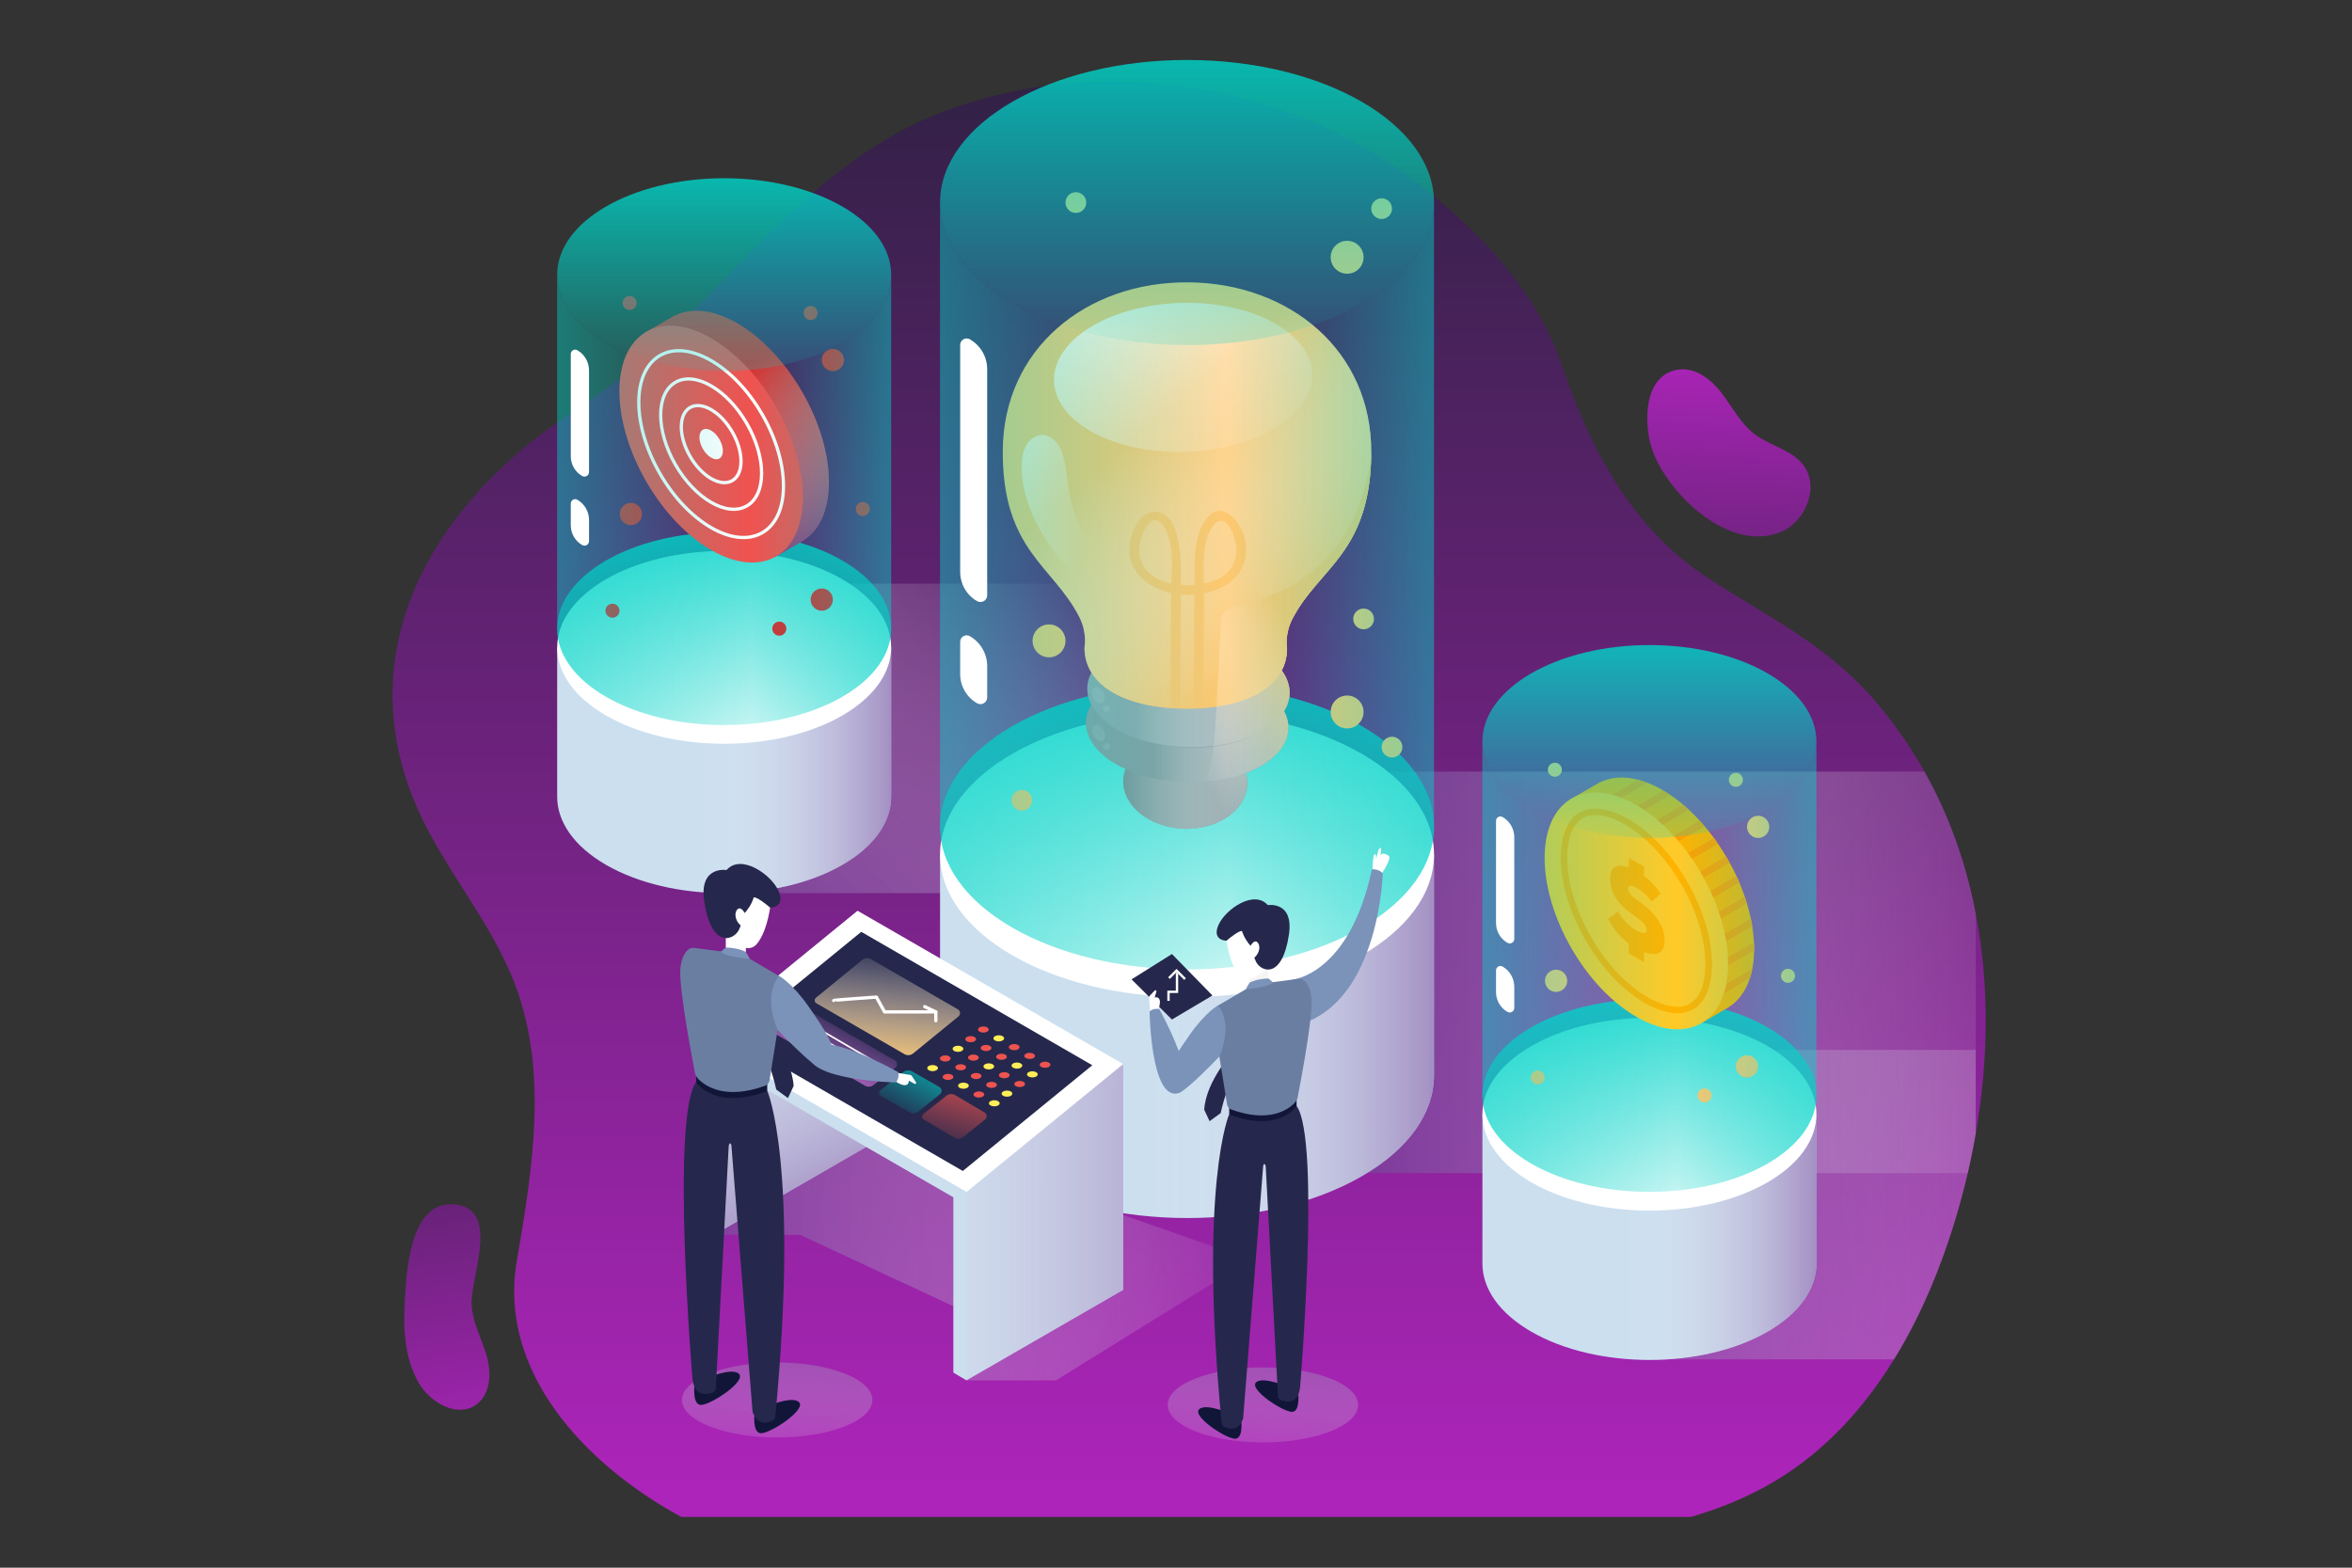 <?xml version="1.0" encoding="utf-8"?>
<!-- Generator: Adobe Illustrator 24.0.0, SVG Export Plug-In . SVG Version: 6.00 Build 0)  -->
<svg version="1.1" xmlns="http://www.w3.org/2000/svg" xmlns:xlink="http://www.w3.org/1999/xlink" x="0px" y="0px"
	 viewBox="0 0 750 500" style="enable-background:new 0 0 750 500;" xml:space="preserve">
<rect x="0" y="0" width="750" height="500" fill="#333333" stroke="none"/>
<style type="text/css">
	.st0{fill:#DBE8F0;}
	.st1{opacity:0.5;}
	.st2{fill:#FFFFFF;}
	.st3{fill:#7B1FA2;}
	.st4{fill:#FFA726;}
	.st5{fill:url(#SVGID_1_);}
	.st6{fill:url(#SVGID_2_);}
	.st7{opacity:0.8;fill:url(#SVGID_3_);}
	.st8{opacity:0.8;fill:url(#SVGID_4_);}
	.st9{opacity:0.8;fill:url(#SVGID_5_);}
	.st10{opacity:0.8;fill:url(#SVGID_6_);}
	.st11{opacity:0.8;fill:url(#SVGID_7_);}
	.st12{opacity:0.8;fill:url(#SVGID_8_);}
	.st13{fill:#CBDFEF;}
	.st14{opacity:0.8;fill:url(#SVGID_9_);}
	.st15{fill:url(#SVGID_10_);}
	.st16{fill:#809297;}
	.st17{fill:url(#XMLID_23_);}
	.st18{fill:#8A9EA2;}
	.st19{fill:url(#XMLID_24_);}
	.st20{fill:#92A7AC;}
	.st21{fill:url(#XMLID_25_);}
	.st22{opacity:0.1;fill:#FFFFFF;}
	.st23{fill:#FDC870;}
	.st24{fill:url(#SVGID_11_);}
	.st25{fill:url(#XMLID_26_);}
	.st26{fill:url(#SVGID_12_);}
	.st27{fill:url(#SVGID_13_);}
	.st28{fill:url(#SVGID_14_);}
	.st29{opacity:0.7;fill:url(#SVGID_15_);}
	.st30{opacity:0.7;fill:url(#SVGID_16_);}
	.st31{fill:url(#SVGID_17_);}
	.st32{opacity:0.8;fill:url(#SVGID_18_);}
	.st33{fill:url(#SVGID_19_);}
	.st34{fill:#FFB300;}
	.st35{fill:#FFA000;}
	.st36{fill:#FFCA28;}
	.st37{opacity:0.7;fill:url(#SVGID_20_);}
	.st38{opacity:0.7;fill:url(#SVGID_21_);}
	.st39{fill:url(#SVGID_22_);}
	.st40{opacity:0.8;fill:url(#SVGID_23_);}
	.st41{fill:url(#SVGID_24_);}
	.st42{fill:#D32F2F;}
	.st43{opacity:0.8;fill:url(#SVGID_25_);}
	.st44{fill:#EF5350;}
	.st45{fill:none;stroke:#FFFFFF;stroke-width:1.04;stroke-miterlimit:10;}
	.st46{opacity:0.7;fill:url(#SVGID_26_);}
	.st47{opacity:0.7;fill:url(#SVGID_27_);}
	.st48{fill:url(#SVGID_28_);}
	.st49{fill:#25284C;}
	.st50{fill:#111638;}
	.st51{fill:#F5F5F5;}
	.st52{fill:#7B92B9;}
	.st53{fill:#6A7EA2;}
	.st54{fill:none;stroke:#FFFFFF;stroke-width:0.752;stroke-miterlimit:10;}
	.st55{opacity:0.8;fill:url(#SVGID_29_);}
	.st56{opacity:0.8;fill:url(#SVGID_30_);}
	.st57{opacity:0.8;fill:url(#SVGID_31_);}
	.st58{fill:url(#SVGID_32_);}
	.st59{fill:url(#SVGID_33_);}
	.st60{opacity:0.7;fill:url(#SVGID_34_);}
	.st61{fill:url(#SVGID_35_);}
	.st62{fill:none;stroke:#FFFFFF;stroke-width:1.04;stroke-linecap:round;stroke-linejoin:round;stroke-miterlimit:10;}
	.st63{fill:#FFEE58;}
	.st64{fill:none;stroke:#FFFFFF;stroke-width:0.52;stroke-linecap:round;stroke-linejoin:round;stroke-miterlimit:10;}
	.st65{fill:url(#SVGID_36_);}
	.st66{fill:url(#SVGID_37_);}
	.st67{fill:url(#SVGID_38_);}
	.st68{opacity:0.8;fill:url(#SVGID_39_);}
	.st69{opacity:0.8;fill:url(#SVGID_40_);}
	.st70{opacity:0.8;fill:url(#SVGID_41_);}
	.st71{opacity:0.8;fill:url(#SVGID_42_);}
	.st72{opacity:0.8;fill:url(#SVGID_43_);}
	.st73{opacity:0.8;fill:url(#SVGID_44_);}
	.st74{opacity:0.8;fill:url(#SVGID_45_);}
	.st75{fill:url(#SVGID_46_);}
	.st76{fill:url(#XMLID_27_);}
	.st77{fill:url(#XMLID_28_);}
	.st78{fill:url(#XMLID_29_);}
	.st79{fill:url(#SVGID_47_);}
	.st80{fill:url(#XMLID_30_);}
	.st81{fill:url(#SVGID_48_);}
	.st82{fill:url(#SVGID_49_);}
	.st83{fill:url(#SVGID_50_);}
	.st84{opacity:0.7;fill:url(#SVGID_51_);}
	.st85{opacity:0.7;fill:url(#SVGID_52_);}
	.st86{fill:url(#SVGID_53_);}
	.st87{opacity:0.8;fill:url(#SVGID_54_);}
	.st88{fill:url(#SVGID_55_);}
	.st89{opacity:0.7;fill:url(#SVGID_56_);}
	.st90{opacity:0.7;fill:url(#SVGID_57_);}
	.st91{fill:url(#SVGID_58_);}
	.st92{opacity:0.8;fill:url(#SVGID_59_);}
	.st93{fill:url(#SVGID_60_);}
	.st94{opacity:0.8;fill:url(#SVGID_61_);}
	.st95{opacity:0.7;fill:url(#SVGID_62_);}
	.st96{opacity:0.7;fill:url(#SVGID_63_);}
	.st97{fill:url(#SVGID_64_);}
	.st98{opacity:0.8;fill:url(#SVGID_65_);}
	.st99{opacity:0.8;fill:url(#SVGID_66_);}
	.st100{opacity:0.8;fill:url(#SVGID_67_);}
	.st101{fill:url(#SVGID_68_);}
	.st102{fill:url(#SVGID_69_);}
	.st103{opacity:0.7;fill:url(#SVGID_70_);}
	.st104{fill:url(#SVGID_71_);}
	.st105{fill:url(#SVGID_72_);}
	.st106{fill:#222221;}
</style>
<g id="Background">
</g>
<g id="Object">
	<g>
		<linearGradient id="SVGID_1_" gradientUnits="userSpaceOnUse" x1="379.184" y1="475.22" x2="379.184" y2="13.102">
			<stop  offset="1.860120e-03" style="stop-color:#AC24B9"/>
			<stop  offset="1" style="stop-color:#2E2142"/>
		</linearGradient>
		<path class="st5" d="M630.02,361.56c-0.73,4.22-1.58,8.42-2.55,12.6c-0.75,3.18-1.55,6.34-2.42,9.48
			c-4.81,17.32-11.64,34.62-21.09,49.92c-9.64,15.66-22.03,29.26-37.8,38.72c-8.48,5.11-17.57,8.79-27.02,11.55H217.28
			c-31.13-16.9-58.45-46.64-52.5-81.47c5.17-30.31,10.02-60.54-0.61-88.54c-7.73-20.32-22.95-37.02-31.51-57.01
			c-21.21-49.59,5.46-94.5,45.02-122.04c1.43-1,2.88-1.97,4.34-2.93c0.34-0.22,0.7-0.45,1.04-0.67c1.61-1.03,3.21-2.1,4.78-3.19
			c3.4-2.37,6.69-4.87,9.91-7.49h0.02c2.42-1.97,4.79-3.99,7.14-6.08c0.55-0.48,1.12-0.97,1.66-1.48c3.22-2.9,6.39-5.88,9.51-8.93
			c1.64-1.6,3.27-3.22,4.9-4.85c12.66-12.7,24.87-26.01,38.25-37.59c12.75-11.03,26.56-20.51,42.83-26.42
			c10.17-3.69,20.62-6.27,31.17-7.73c41.73-5.87,85.14,5.25,119.01,31.2c1.66,1.27,3.31,2.58,4.96,3.93
			c17.51,14.32,33.62,32.57,40.74,53.65c8.97,26.53,22.2,52.13,46.32,67.91c19.9,13,38.74,21.63,54.59,40.53
			c5.72,6.81,10.64,13.99,14.84,21.47c3.42,6.11,6.36,12.39,8.84,18.84c3.3,8.58,5.78,17.44,7.51,26.47
			C634.44,314.28,634.08,338.23,630.02,361.56z"/>
		<linearGradient id="SVGID_2_" gradientUnits="userSpaceOnUse" x1="150.804" y1="470.649" x2="125.584" y2="311.764">
			<stop  offset="1.860120e-03" style="stop-color:#AC24B9"/>
			<stop  offset="1" style="stop-color:#2E2142"/>
		</linearGradient>
		<path class="st6" d="M129.06,415.34c-0.5,8.8,0.03,18.05,4.44,25.68c3.7,6.4,12.37,11.31,18.37,6.98
			c4.55-3.29,4.88-10.03,3.36-15.43c-1.52-5.4-4.43-10.48-4.84-16.07c-0.65-8.81,9.77-31.39-5.88-32.41
			C130.4,383.17,129.55,406.64,129.06,415.34z"/>
		<g>
			<linearGradient id="SVGID_3_" gradientUnits="userSpaceOnUse" x1="245.818" y1="473.992" x2="250.628" y2="407.96">
				<stop  offset="0" style="stop-color:#FFFFFF;stop-opacity:0"/>
				<stop  offset="1" style="stop-color:#662D8D"/>
			</linearGradient>
			<ellipse class="st7" cx="247.82" cy="446.51" rx="30.36" ry="11.96"/>
			<linearGradient id="SVGID_4_" gradientUnits="userSpaceOnUse" x1="400.711" y1="475.569" x2="405.521" y2="409.538">
				<stop  offset="0" style="stop-color:#FFFFFF;stop-opacity:0"/>
				<stop  offset="1" style="stop-color:#662D8D"/>
			</linearGradient>
			<ellipse class="st8" cx="402.71" cy="448.09" rx="30.36" ry="11.96"/>
			<linearGradient id="SVGID_5_" gradientUnits="userSpaceOnUse" x1="412.743" y1="404.083" x2="197.593" y2="401.459">
				<stop  offset="0" style="stop-color:#FFFFFF;stop-opacity:0"/>
				<stop  offset="1" style="stop-color:#662D8D"/>
			</linearGradient>
			<polygon class="st9" points="227.67,393.85 255.12,393.85 316.14,422.26 308.17,440.25 336.75,440.25 398.82,401.75 
				322.82,375.17 277.66,364.99 			"/>
			<linearGradient id="SVGID_6_" gradientUnits="userSpaceOnUse" x1="350.442" y1="188.58" x2="234.122" y2="318.893">
				<stop  offset="0" style="stop-color:#FFFFFF;stop-opacity:0"/>
				<stop  offset="1" style="stop-color:#662D8D"/>
			</linearGradient>
			<rect x="233.32" y="186.16" class="st10" width="150.46" height="98.7"/>
			<linearGradient id="SVGID_7_" gradientUnits="userSpaceOnUse" x1="706.737" y1="384.209" x2="459.619" y2="384.209">
				<stop  offset="0" style="stop-color:#FFFFFF;stop-opacity:0"/>
				<stop  offset="1" style="stop-color:#662D8D"/>
			</linearGradient>
			<path class="st11" d="M630.02,334.85v26.71c-0.73,4.22-1.58,8.42-2.55,12.6c-0.75,3.18-1.55,6.34-2.42,9.48
				c-4.81,17.32-11.64,34.62-21.09,49.92h-78.64v-98.71H630.02z"/>
			<linearGradient id="SVGID_8_" gradientUnits="userSpaceOnUse" x1="670.587" y1="310.133" x2="407.241" y2="310.133">
				<stop  offset="0" style="stop-color:#FFFFFF;stop-opacity:0"/>
				<stop  offset="1" style="stop-color:#662D8D"/>
			</linearGradient>
			<path class="st12" d="M630.02,291.41v70.15c-0.73,4.22-1.58,8.42-2.55,12.6H408.05V246.1h205.63c3.42,6.11,6.36,12.39,8.84,18.84
				C625.81,273.53,628.29,282.38,630.02,291.41z"/>
			<g>
				<path class="st13" d="M457.27,343.01v-70.47H299.76v70.47l0,0c0,11.64,7.69,23.27,23.07,32.15c30.76,17.76,80.63,17.76,111.38,0
					C449.59,366.29,457.28,354.65,457.27,343.01z"/>
				<linearGradient id="SVGID_9_" gradientUnits="userSpaceOnUse" x1="366.765" y1="330.516" x2="485.178" y2="330.516">
					<stop  offset="0" style="stop-color:#FFFFFF;stop-opacity:0"/>
					<stop  offset="1" style="stop-color:#662D8D"/>
				</linearGradient>
				<path class="st14" d="M457.27,343.01v-70.47H299.76v70.47l0,0c0,11.64,7.69,23.27,23.07,32.15c30.76,17.76,80.63,17.76,111.38,0
					C449.59,366.29,457.28,354.65,457.27,343.01z"/>
				<ellipse class="st2" cx="378.52" cy="272.55" rx="78.76" ry="45.47"/>
				<g>
					<linearGradient id="SVGID_10_" gradientUnits="userSpaceOnUse" x1="378.515" y1="190.665" x2="378.515" y2="346.587">
						<stop  offset="1.694780e-03" style="stop-color:#00D4C8"/>
						<stop  offset="1" style="stop-color:#00D2C7;stop-opacity:0"/>
					</linearGradient>
					<ellipse class="st15" cx="378.52" cy="263.72" rx="78.76" ry="45.47"/>
					<g>
						<path id="XMLID_21_" class="st16" d="M397.72,250.13c-0.28,8.21-9.35,14.57-20.28,14.21c-10.92-0.37-19.55-7.32-19.28-15.54
							c0.28-8.21,9.35-14.57,20.28-14.21C389.36,234.96,397.99,241.92,397.72,250.13z"/>
						<linearGradient id="XMLID_23_" gradientUnits="userSpaceOnUse" x1="358.157" y1="249.464" x2="397.724" y2="249.464">
							<stop  offset="3.946110e-03" style="stop-color:#FFFFFF;stop-opacity:0"/>
							<stop  offset="1" style="stop-color:#92A7AC"/>
						</linearGradient>
						<path id="XMLID_20_" class="st17" d="M397.72,250.13c-0.28,8.21-9.35,14.57-20.28,14.21c-10.92-0.37-19.55-7.32-19.28-15.54
							c0.28-8.21,9.35-14.57,20.28-14.21C389.36,234.96,397.99,241.92,397.72,250.13z"/>
						<path id="XMLID_19_" class="st18" d="M410.83,232.42c-0.34,10.01-15.06,17.64-32.89,17.04c-17.83-0.6-32.01-9.2-31.67-19.21
							s15.06-17.64,32.89-17.04C396.99,213.81,411.17,222.41,410.83,232.42z"/>
						<linearGradient id="XMLID_24_" gradientUnits="userSpaceOnUse" x1="367.481" y1="231.335" x2="404.896" y2="231.335">
							<stop  offset="3.946110e-03" style="stop-color:#FFFFFF;stop-opacity:0"/>
							<stop  offset="1" style="stop-color:#92A7AC"/>
						</linearGradient>
						<path id="XMLID_18_" class="st19" d="M410.83,232.42c-0.34,10.01-15.06,17.64-32.89,17.04c-17.83-0.6-32.01-9.2-31.67-19.21
							s15.06-17.64,32.89-17.04C396.99,213.81,411.17,222.41,410.83,232.42z"/>
						
							<ellipse id="XMLID_17_" transform="matrix(0.034 -0.999 0.999 0.034 146.195 591.434)" class="st20" cx="378.93" cy="220.12" rx="18.14" ry="32.3"/>
						<linearGradient id="XMLID_25_" gradientUnits="userSpaceOnUse" x1="361.567" y1="220.12" x2="406.587" y2="220.12">
							<stop  offset="3.946110e-03" style="stop-color:#FFFFFF;stop-opacity:0"/>
							<stop  offset="1" style="stop-color:#92A7AC"/>
						</linearGradient>
						<path id="XMLID_16_" class="st21" d="M411.21,221.21c-0.34,10.01-15.06,17.64-32.89,17.04c-17.83-0.6-32.01-9.2-31.67-19.21
							c0.34-10.01,15.06-17.64,32.89-17.04C397.36,202.59,411.54,211.19,411.21,221.21z"/>
						<path id="XMLID_15_" class="st22" d="M351.51,224.24c-0.89,0.44-2.17-0.32-2.87-1.71c-0.69-1.39-0.53-2.88,0.36-3.32
							c0.89-0.44,2.17,0.32,2.87,1.71C352.56,222.31,352.4,223.8,351.51,224.24z"/>
						<path id="XMLID_14_" class="st22" d="M353.25,226.93c-0.59,0.29-1.27,0.12-1.53-0.39c-0.26-0.51,0.02-1.16,0.6-1.46
							c0.59-0.29,1.27-0.12,1.53,0.39C354.11,225.99,353.84,226.64,353.25,226.93z"/>
						<path id="XMLID_13_" class="st22" d="M351.62,236.32c-0.89,0.44-2.17-0.32-2.87-1.71c-0.69-1.39-0.53-2.88,0.36-3.32
							c0.89-0.44,2.17,0.32,2.87,1.71C352.67,234.39,352.51,235.87,351.62,236.32z"/>
						<path id="XMLID_12_" class="st22" d="M353.36,239.01c-0.59,0.29-1.27,0.12-1.53-0.39c-0.26-0.51,0.02-1.16,0.6-1.46
							c0.59-0.29,1.27-0.12,1.53,0.39C354.22,238.06,353.95,238.71,353.36,239.01z"/>
						<path id="XMLID_11_" class="st23" d="M437.26,144.44c0.21-32.55-25.96-54.19-58.41-54.39c-32.45-0.21-58.88,21.1-59.09,53.65
							c-0.2,31.88,16.09,36.71,24.41,53.11c2.6,5.13,1.65,9.69,1.65,9.69c-0.08,12.38,13.39,19.39,32.17,19.51
							c18.78,0.12,32.34-6.71,32.42-19.1c0,0-0.89-4.57,1.77-9.66C420.71,180.94,437.06,176.33,437.26,144.44z"/>
						<linearGradient id="SVGID_11_" gradientUnits="userSpaceOnUse" x1="364.908" y1="136.783" x2="415.853" y2="197.068">
							<stop  offset="3.946110e-03" style="stop-color:#FFFFFF;stop-opacity:0"/>
							<stop  offset="1" style="stop-color:#FDC870"/>
						</linearGradient>
						<path class="st24" d="M437.26,144.44c-0.01,1.99-0.08,3.87-0.22,5.67c-0.1,1.36-0.24,2.68-0.41,3.94
							c-0.85,6.47-2.52,11.55-4.65,15.84c-0.05,0.09-0.08,0.17-0.12,0.25c-5.39,10.63-13.61,16.26-19.06,25.98
							c-0.22,0.36-0.42,0.74-0.62,1.12c-2.67,5.1-1.77,9.66-1.77,9.66c0,0.49-0.02,0.97-0.09,1.44c-0.01,0.22-0.04,0.44-0.07,0.64
							c0,0.11-0.02,0.22-0.05,0.33c-0.02,0.21-0.06,0.41-0.11,0.61c-0.04,0.21-0.07,0.41-0.13,0.62c-0.06,0.28-0.15,0.57-0.23,0.84
							c0,0.02-0.01,0.05-0.02,0.07c-0.24,0.78-0.55,1.52-0.92,2.23c-0.01,0.05-0.04,0.09-0.06,0.13
							c-3.2,6.12-10.76,10.06-20.84,11.53c-3.07,0.46-6.39,0.68-9.89,0.66c-18.78-0.12-32.25-7.12-32.18-19.51
							c0,0,0.96-4.55-1.65-9.68c-8.31-16.39-24.61-21.22-24.4-53.1c0.21-32.54,26.65-53.85,59.08-53.65
							C411.3,90.26,437.47,111.9,437.26,144.44z"/>
						
							<linearGradient id="XMLID_26_" gradientUnits="userSpaceOnUse" x1="409.785" y1="180.448" x2="409.785" y2="209.845" gradientTransform="matrix(1 -0.027 0.027 1 -37.067 -40.003)">
							<stop  offset="3.946110e-03" style="stop-color:#FFFFFF;stop-opacity:0"/>
							<stop  offset="1" style="stop-color:#FDC870"/>
						</linearGradient>
						<path id="XMLID_1_" class="st25" d="M397.11,172.61c-1.03-6.18-7.97-14.36-13.06-6.31c-3.52,5.57-3.15,13.36-3.15,19.87v0.4
							c-0.58,0.04-1.16,0.07-1.73,0.09c-0.18,0-0.33,0.03-0.46,0.07c-0.13-0.04-0.28-0.07-0.46-0.09c-0.57-0.01-1.13-0.04-1.72-0.1
							v-0.37c0.09-5.63,0.1-11.39-1.6-16.75c-2.67-8.46-10.49-8.09-13.59-0.13c-2.94,7.58-0.19,13.42,5,16.88
							c2.05,1.36,4.48,2.36,7.09,2.94c0,0.15-0.01,0.3-0.01,0.43c-0.03,4.2-0.04,8.39-0.07,12.58c-0.03,3.73-0.04,7.46-0.07,11.2
							c-0.01,1.69-0.01,3.36-0.03,5.03c-0.01,2.49-0.03,4.97-0.04,7.45c1,0.07,2.03,0.13,3.06,0.16c0.01-2.57,0.03-5.12,0.04-7.69
							c0.01-1.7,0.03-3.39,0.04-5.09c0.01-3.73,0.04-7.48,0.07-11.21c0.01-4.12,0.04-8.26,0.07-12.38c0.57,0.06,1.15,0.1,1.73,0.12
							c0.16,0,0.31-0.01,0.46-0.06c0.13,0.04,0.28,0.07,0.45,0.06c0.58,0,1.16-0.04,1.75-0.09c-0.03,4.14-0.06,8.29-0.07,12.42
							c-0.03,3.75-0.06,7.48-0.07,11.23c-0.01,1.67-0.03,3.33-0.03,5c-0.01,0.39-0.01,0.79-0.01,1.18
							c-0.01,2.16-0.03,4.31-0.04,6.49v0.01c0.01,0,0.01,0,0.03,0s0.01,0,0.03,0c0.03,0,0.04,0,0.07-0.01c0.01,0.01,0.03,0,0.04,0
							h0.21c0.34-0.01,0.67-0.03,1-0.04c0.3-0.01,0.58-0.03,0.87-0.04c0.28-0.01,0.55-0.04,0.82-0.06c0.01-2.48,0.03-4.97,0.04-7.45
							c0-0.73,0.01-1.46,0.01-2.19c0-0.87,0.01-1.75,0.01-2.61c0.03-3.75,0.04-7.49,0.07-11.24c0.01-4.22,0.04-8.46,0.07-12.69v-0.4
							C392.08,187.61,398.7,182.22,397.11,172.61z M363.28,175.33c-0.03-3.39,3.43-13.54,7.67-7.57c3.27,4.61,2.82,12.12,2.57,18.33
							C368.04,184.94,363.34,181.84,363.28,175.33z M383.9,186.16c-0.18-6.23-0.54-13.73,2.79-18.3c4.33-5.93,7.66,4.27,7.58,7.66
							C394.12,182.03,389.37,185.08,383.9,186.16z"/>
						
							<linearGradient id="SVGID_12_" gradientUnits="userSpaceOnUse" x1="429.287" y1="204.395" x2="384.272" y2="128.769" gradientTransform="matrix(1 -0.027 0.027 1 -37.067 -40.003)">
							<stop  offset="3.946110e-03" style="stop-color:#FFFFFF;stop-opacity:0"/>
							<stop  offset="1" style="stop-color:#FFFFFF"/>
						</linearGradient>
						<path class="st26" d="M406.8,136.38c-15.82,9.72-41.87,10.43-58.2,1.59c-16.32-8.84-16.73-23.88-0.92-33.6
							c15.82-9.72,41.87-10.43,58.2-1.59C422.2,111.62,422.61,126.66,406.8,136.38z"/>
						<linearGradient id="SVGID_13_" gradientUnits="userSpaceOnUse" x1="347.435" y1="174.546" x2="298.786" y2="150.986">
							<stop  offset="3.946110e-03" style="stop-color:#FFFFFF;stop-opacity:0"/>
							<stop  offset="1" style="stop-color:#FFFFFF"/>
						</linearGradient>
						<path class="st27" d="M327.91,160.78c2.75,7.96,7.87,15.26,13.3,21.41c5.67,6.43,12.49,12.81,13.66,21.3
							c0.16,1.18,0.22,2.42,0.8,3.47c0.58,1.05,1.89,1.81,2.98,1.31c0.56-0.26,0.94-0.78,1.26-1.3c2.32-3.73,3.13-8.36,2.22-12.66
							c-1.47-6.92-6.81-11.93-11.28-17.04c-4.34-4.97-8.04-11.34-9.43-17.85c-0.87-4.09-1.14-8.29-2.02-12.38
							c-0.42-1.95-1-3.92-2.18-5.53c-1.18-1.61-3.05-2.82-5.05-2.76c-2.12,0.07-4.01,1.58-5.02,3.45c-1.01,1.87-1.27,4.05-1.32,6.17
							C325.75,152.63,326.53,156.79,327.91,160.78z"/>
						<linearGradient id="SVGID_14_" gradientUnits="userSpaceOnUse" x1="371.398" y1="225.683" x2="412.852" y2="203.361">
							<stop  offset="3.946110e-03" style="stop-color:#FFFFFF;stop-opacity:0"/>
							<stop  offset="1" style="stop-color:#FDC870"/>
						</linearGradient>
						<path class="st28" d="M437.26,144.44c0,1.98-0.07,3.86-0.22,5.67c-0.1,1.36-0.24,2.68-0.41,3.94
							c-0.86,6.23-2.54,11.39-4.65,15.84c-0.05,0.09-0.08,0.17-0.12,0.25c-5.39,10.63-13.61,16.26-19.06,25.98
							c-0.22,0.36-0.42,0.74-0.62,1.12c-2.67,5.1-1.77,9.66-1.77,9.66c0,0.49-0.02,0.97-0.09,1.44c-0.01,0.22-0.04,0.44-0.07,0.64
							c0,0.11-0.02,0.22-0.05,0.33c-0.02,0.21-0.06,0.41-0.11,0.61c-0.04,0.21-0.07,0.41-0.13,0.62c-0.06,0.28-0.15,0.57-0.23,0.84
							c0,0.02-0.01,0.05-0.02,0.07c-0.24,0.78-0.55,1.52-0.92,2.23c-0.01,0.05-0.04,0.09-0.06,0.13c1.67,2.29,2.57,4.79,2.49,7.39
							c-0.07,1.95-0.69,3.82-1.77,5.56c0.96,1.8,1.46,3.7,1.38,5.65c-0.19,5.98-5.52,11.1-13.58,14.14
							c0.34,1.15,0.51,2.34,0.47,3.57c-0.28,8.22-9.36,14.57-20.28,14.21c-0.62-0.02-1.23-0.06-1.83-0.13
							c2.37-2.85,5.05-5.58,6.41-8.28c4.72-9.37,5.32-20.29,5.87-30.58c0.01-0.19,0.02-0.39,0.04-0.58c0.47-8.68,0.95-17.34,1.42-26
							c0.05-0.86,0.11-1.75,0.44-2.54c1.02-2.37,4.03-2.9,6.54-3.49C423.76,186.28,434.92,165.92,437.26,144.44z"/>
						<path class="st23" d="M434.82,82.05c0,2.9-2.35,5.25-5.25,5.25s-5.25-2.35-5.25-5.25c0-2.9,2.35-5.25,5.25-5.25
							S434.82,79.15,434.82,82.05z"/>
						<path class="st23" d="M434.82,227.08c0,2.9-2.35,5.25-5.25,5.25s-5.25-2.35-5.25-5.25s2.35-5.25,5.25-5.25
							S434.82,224.18,434.82,227.08z"/>
						<circle class="st23" cx="334.51" cy="204.4" r="5.25"/>
						<circle class="st23" cx="440.57" cy="66.54" r="3.31"/>
						<circle class="st23" cx="434.82" cy="197.4" r="3.31"/>
						<circle class="st23" cx="343.07" cy="64.6" r="3.31"/>
						<circle class="st23" cx="443.88" cy="238.28" r="3.31"/>
						<circle class="st23" cx="325.83" cy="255.26" r="3.31"/>
					</g>
					<g>
						<linearGradient id="SVGID_15_" gradientUnits="userSpaceOnUse" x1="250.737" y1="186.896" x2="390.375" y2="186.896">
							<stop  offset="1.694780e-03" style="stop-color:#00D4C8"/>
							<stop  offset="1" style="stop-color:#00D2C7;stop-opacity:0"/>
						</linearGradient>
						<path class="st29" d="M457.27,263.72V64.6c0,11.64-7.69,23.27-23.07,32.15c-30.76,17.76-80.63,17.76-111.38,0
							c-15.38-8.88-23.07-20.52-23.07-32.15v199.11l0,0c0,11.64,7.69,23.27,23.07,32.15c30.76,17.76,80.63,17.76,111.38,0
							C449.59,286.99,457.28,275.35,457.27,263.72z"/>
						<linearGradient id="SVGID_16_" gradientUnits="userSpaceOnUse" x1="489.499" y1="186.896" x2="391.483" y2="186.896">
							<stop  offset="1.694780e-03" style="stop-color:#00D4C8"/>
							<stop  offset="1" style="stop-color:#00D2C7;stop-opacity:0"/>
						</linearGradient>
						<path class="st30" d="M457.27,263.72V64.6c0,11.64-7.69,23.27-23.07,32.15c-30.76,17.76-80.63,17.76-111.38,0
							c-15.38-8.88-23.07-20.52-23.07-32.15v199.11l0,0c0,11.64,7.69,23.27,23.07,32.15c30.76,17.76,80.63,17.76,111.38,0
							C449.59,286.99,457.28,275.35,457.27,263.72z"/>
						<linearGradient id="SVGID_17_" gradientUnits="userSpaceOnUse" x1="378.515" y1="-8.45" x2="378.515" y2="147.472">
							<stop  offset="1.694780e-03" style="stop-color:#00D4C8"/>
							<stop  offset="1" style="stop-color:#00D2C7;stop-opacity:0"/>
						</linearGradient>
						<ellipse class="st31" cx="378.52" cy="64.6" rx="78.76" ry="45.47"/>
					</g>
				</g>
				<path class="st2" d="M311.55,191.72L311.55,191.72c-3.32-1.92-5.37-5.46-5.37-9.3v-72.41c0-1.59,1.72-2.59,3.1-1.79l0,0
					c3.41,1.97,5.51,5.6,5.51,9.54v72.09C314.79,191.51,312.99,192.55,311.55,191.72z"/>
				<path class="st2" d="M311.55,224.29L311.55,224.29c-3.32-1.92-5.37-5.46-5.37-9.3v-10.29c0-1.59,1.72-2.59,3.1-1.79l0,0
					c3.41,1.97,5.51,5.6,5.51,9.54v9.97C314.79,224.09,312.99,225.13,311.55,224.29z"/>
			</g>
			<g>
				<path class="st13" d="M579.21,403v-47.65h-106.5V403l0,0c0,7.87,5.2,15.74,15.6,21.74c20.8,12.01,54.51,12.01,75.31,0
					C574.01,418.74,579.21,410.87,579.21,403z"/>
				<linearGradient id="SVGID_18_" gradientUnits="userSpaceOnUse" x1="518.014" y1="394.55" x2="598.077" y2="394.55">
					<stop  offset="0" style="stop-color:#FFFFFF;stop-opacity:0"/>
					<stop  offset="1" style="stop-color:#662D8D"/>
				</linearGradient>
				<path class="st32" d="M579.21,403v-47.65h-106.5V403l0,0c0,7.87,5.2,15.74,15.6,21.74c20.8,12.01,54.51,12.01,75.31,0
					C574.01,418.74,579.21,410.87,579.21,403z"/>
				<ellipse class="st2" cx="525.96" cy="355.36" rx="53.25" ry="30.75"/>
				<g>
					<linearGradient id="SVGID_19_" gradientUnits="userSpaceOnUse" x1="525.958" y1="299.992" x2="525.958" y2="405.417">
						<stop  offset="1.694780e-03" style="stop-color:#00D4C8"/>
						<stop  offset="1" style="stop-color:#00D2C7;stop-opacity:0"/>
					</linearGradient>
					<ellipse class="st33" cx="525.96" cy="349.39" rx="53.25" ry="30.75"/>
					<g>
						<path class="st23" d="M564.18,263.72c0,1.96-1.59,3.55-3.55,3.55s-3.55-1.59-3.55-3.55s1.59-3.55,3.55-3.55
							S564.18,261.76,564.18,263.72z"/>
						<circle class="st23" cx="557.08" cy="340.12" r="3.55"/>
						<path class="st23" d="M499.75,312.82c0,1.96-1.59,3.55-3.55,3.55s-3.55-1.59-3.55-3.55s1.59-3.55,3.55-3.55
							S499.75,310.86,499.75,312.82z"/>
						<path class="st23" d="M555.77,248.71c0,1.24-1,2.24-2.24,2.24s-2.24-1-2.24-2.24c0-1.24,1-2.24,2.24-2.24
							S555.77,247.48,555.77,248.71z"/>
						<path class="st23" d="M545.79,349.39c0,1.24-1,2.24-2.24,2.24s-2.24-1-2.24-2.24c0-1.24,1-2.24,2.24-2.24
							S545.79,348.15,545.79,349.39z"/>
						<path class="st23" d="M498.05,245.5c0,1.24-1,2.24-2.24,2.24s-2.24-1-2.24-2.24s1-2.24,2.24-2.24S498.05,244.27,498.05,245.5z
							"/>
						<path class="st23" d="M572.4,311.23c0,1.24-1,2.24-2.24,2.24s-2.24-1-2.24-2.24s1-2.24,2.24-2.24S572.4,309.99,572.4,311.23z"
							/>
						<path class="st23" d="M492.58,343.67c0,1.24-1,2.24-2.24,2.24c-1.24,0-2.24-1-2.24-2.24s1-2.24,2.24-2.24
							C491.57,341.43,492.58,342.43,492.58,343.67z"/>
						<g>
							<path class="st34" d="M559.36,302.63c0,0.16,0,0.35-0.02,0.51c-0.02,2.1-0.21,4.05-0.56,5.84c-0.21,1.09-0.47,2.12-0.8,3.08
								c-1.36,4.13-3.68,7.24-6.7,9.15l0.02,0.02l-0.27,0.16c-0.16,0.08-0.33,0.18-0.51,0.29l-8.23,4.77l-1.85-3.19
								c-3.21-0.45-6.68-1.65-10.34-3.76c-16.16-9.32-29.24-32.02-29.24-50.67c0-1.89,0.14-3.66,0.41-5.31
								c0.16-1.05,0.39-2.06,0.64-3c0.23-0.78,0.47-1.52,0.74-2.24l-1.93-3.33l8.31-4.79c0.29-0.16,0.56-0.33,0.84-0.47l0.45-0.27
								l0.02,0.04c3.37-1.62,7.49-1.95,12.05-0.76c0.95,0.25,1.93,0.56,2.92,0.95c1.56,0.6,3.17,1.36,4.79,2.3
								c0.12,0.06,0.25,0.14,0.37,0.23c0.72,0.41,1.44,0.88,2.16,1.38c1.4,0.93,2.8,1.97,4.13,3.13c0.6,0.51,1.21,1.03,1.79,1.58
								c1.19,1.09,2.34,2.26,3.48,3.5c0.51,0.55,1.03,1.15,1.52,1.75c1.05,1.21,2.04,2.47,3,3.76c0.43,0.62,0.88,1.23,1.3,1.87
								c0.9,1.3,1.77,2.65,2.57,4.03c0.39,0.66,0.78,1.32,1.13,1.97c0.78,1.4,1.5,2.82,2.16,4.26c0.33,0.7,0.64,1.38,0.93,2.08
								c0.64,1.5,1.21,3,1.73,4.5c0.27,0.74,0.49,1.48,0.72,2.22c0.49,1.6,0.9,3.21,1.21,4.79c0.19,0.78,0.33,1.58,0.45,2.36
								c0.29,1.75,0.47,3.48,0.56,5.18C559.34,301.26,559.36,301.96,559.36,302.63z"/>
							<g>
								<path class="st35" d="M525.31,249.66l-24.04,13.88l-1.95,1.13l-0.6-2.28l3.19-1.85l20.48-11.82
									C523.33,248.96,524.32,249.27,525.31,249.66z"/>
								<path class="st35" d="M532.63,253.57l-29.14,16.82l-0.6-2.28l27.58-15.92C531.19,252.6,531.91,253.07,532.63,253.57z"/>
								<path class="st35" d="M538.55,258.28l-30.89,17.83l-0.58-2.28l29.68-17.13C537.36,257.21,537.98,257.72,538.55,258.28z"/>
								<path class="st35" d="M543.55,263.52l-31.69,18.28l-0.6-2.28l30.76-17.75C542.54,262.33,543.06,262.92,543.55,263.52z"/>
								<path class="st35" d="M547.85,269.15l-31.81,18.36l-0.58-2.28l31.09-17.95C546.98,267.9,547.44,268.52,547.85,269.15z"/>
								<path class="st35" d="M551.55,275.16l-31.32,18.08l-0.6-2.28l30.79-17.77C550.81,273.84,551.2,274.5,551.55,275.16z"/>
								<path class="st35" d="M554.63,281.49l-30.23,17.46l-0.6-2.28l29.9-17.25C554.04,280.12,554.35,280.79,554.63,281.49z"/>
								<path class="st35" d="M557.08,288.22l-28.5,16.45l-0.58-2.28L556.36,286C556.63,286.74,556.86,287.48,557.08,288.22z"/>
								<path class="st35" d="M558.75,295.37l-25.97,15.01l-0.6-2.28l26.12-15.09C558.48,293.79,558.62,294.59,558.75,295.37z"/>
								<path class="st35" d="M559.36,302.63c0,0.16,0,0.35-0.02,0.51l-22.4,12.94l-0.6-2.28l22.95-13.24
									C559.34,301.26,559.36,301.96,559.36,302.63z"/>
								<path class="st35" d="M558.79,308.99c-0.21,1.09-0.47,2.12-0.8,3.08l-16.86,9.73l-0.58-2.28L558.79,308.99z"/>
							</g>
							
								<ellipse transform="matrix(0.866 -0.5 0.5 0.866 -75.357 299.831)" class="st36" cx="521.81" cy="290.53" rx="23.89" ry="41.37"/>
							<path class="st34" d="M527.15,267.23c-1.02,0.01-2.05,0.01-3.06,0c1.1,0.94,2.19,1.96,3.22,3.05l1.82-1.06
								C528.49,268.53,527.82,267.85,527.15,267.23z M501.26,263.54c-0.01,0.06-0.01,0.13-0.03,0.19c0.22,0.06,0.43,0.12,0.64,0.18
								c0.24-0.43,0.52-0.82,0.81-1.19L501.26,263.54z M527.15,267.23c-1.02,0.01-2.05,0.01-3.06,0c1.1,0.94,2.19,1.96,3.22,3.05
								l1.82-1.06C528.49,268.53,527.82,267.85,527.15,267.23z M501.23,263.73c0.22,0.06,0.43,0.12,0.64,0.18
								c0.24-0.43,0.52-0.82,0.81-1.19l-1.42,0.82C501.25,263.6,501.25,263.67,501.23,263.73z M545.63,302.95
								c-0.09-0.81-0.21-1.61-0.34-2.42c-0.28-1.61-0.66-3.22-1.12-4.87c-0.21-0.75-0.43-1.49-0.67-2.24
								c-0.49-1.51-1.06-3.03-1.69-4.52c-0.28-0.7-0.6-1.42-0.91-2.1c-0.66-1.45-1.37-2.88-2.13-4.27
								c-0.37-0.67-0.75-1.33-1.13-1.97c-0.81-1.37-1.67-2.72-2.58-4.02c-0.42-0.63-0.87-1.24-1.33-1.85
								c-0.96-1.31-1.97-2.57-3.02-3.76c-0.52-0.6-1.05-1.16-1.57-1.72c-0.64-0.69-1.31-1.36-1.99-1.99
								c-0.52-0.51-1.06-0.99-1.6-1.45c-0.61-0.55-1.22-1.06-1.85-1.55c-1.43-1.12-2.9-2.12-4.37-2.97
								c-0.03-0.03-0.06-0.04-0.09-0.06c-0.78-0.45-1.54-0.85-2.3-1.19c-2.15-1.01-4.24-1.69-6.18-1.94
								c-0.69-0.12-1.36-0.16-2.02-0.16c-1.05,0-1.99,0.12-2.85,0.34c-1.6,0.42-2.9,1.18-3.94,2.16l-0.25,0.25l-0.01,0.01
								c-0.75,0.76-1.36,1.64-1.85,2.6c-0.21,0.39-0.39,0.81-0.57,1.21v0.02c-1.33,3.24-1.57,6.9-1.57,9.15
								c0,15.99,11.2,36.07,24.86,45.05c0.6,0.42,1.21,0.79,1.82,1.15c3.75,2.16,7.37,3.31,10.49,3.31c1.1,0,2.12-0.13,3.02-0.39
								c1.19-0.33,2.22-0.87,3.09-1.55c0.45-0.33,0.85-0.7,1.21-1.12c0.69-0.75,1.24-1.6,1.7-2.51v-0.01
								c1.05-2.09,1.57-4.45,1.82-6.55c0.12-0.99,0.18-1.93,0.19-2.73c0.01-0.31,0.01-0.61,0.01-0.88
								C545.92,305.95,545.83,304.46,545.63,302.95z M543.42,312.34c-0.52,2.73-1.61,5.64-3.88,7.33c-1.19,0.88-2.73,1.43-4.67,1.43
								c-0.67,0-1.36-0.06-2.09-0.18h-0.01c-1.96-0.33-4.06-1.1-6.28-2.28h-0.03c-0.34-0.18-0.7-0.36-1.05-0.57
								c-13.91-8.03-25.66-28.38-25.66-44.43c0-1.94,0.19-5.09,1.25-7.88c0.24-0.64,0.54-1.27,0.88-1.85
								c0.24-0.43,0.52-0.82,0.81-1.19l0.01-0.02c1.09-1.33,2.57-2.31,4.58-2.64h0.01c0.45-0.06,0.93-0.1,1.45-0.1
								c1.81,0,3.84,0.45,5.99,1.31c0.82,0.33,1.66,0.73,2.51,1.18c0.33,0.16,0.64,0.34,0.97,0.54c1.21,0.7,2.39,1.48,3.55,2.36
								c0.64,0.48,1.28,0.99,1.91,1.52c0.15,0.1,0.27,0.21,0.4,0.36h0.01c1.1,0.94,2.19,1.96,3.22,3.05
								c0.55,0.55,1.07,1.12,1.58,1.7c1.06,1.18,2.08,2.43,3.06,3.73c0.45,0.6,0.9,1.22,1.33,1.85c0.91,1.3,1.78,2.64,2.58,4.02
								c0.39,0.64,0.78,1.3,1.13,1.97c0.76,1.4,1.48,2.84,2.12,4.28c0.33,0.69,0.63,1.39,0.91,2.09c0.63,1.51,1.18,3.03,1.64,4.55
								v0.01c0.25,0.76,0.46,1.49,0.67,2.24c0.43,1.64,0.79,3.28,1.03,4.9c0.13,0.82,0.24,1.64,0.31,2.45
								c0.1,1.13,0.16,2.25,0.16,3.34c0,0.6-0.01,1.31-0.07,2.1C543.72,310.4,543.6,311.36,543.42,312.34z M501.26,263.54
								c-0.01,0.06-0.01,0.13-0.03,0.19c0.22,0.06,0.43,0.12,0.64,0.18c0.24-0.43,0.52-0.82,0.81-1.19L501.26,263.54z
								 M527.15,267.23c-1.02,0.01-2.05,0.01-3.06,0c1.1,0.94,2.19,1.96,3.22,3.05l1.82-1.06
								C528.49,268.53,527.82,267.85,527.15,267.23z"/>
							<g>
								<path class="st34" d="M529.96,295.74c-0.3-0.7-0.66-1.37-1.06-2.02c-0.85-1.36-1.93-2.6-3.11-3.7
									c-0.6-0.55-1.21-1.09-1.84-1.57c-0.46-0.37-0.93-0.72-1.39-1.04c-1.12-0.78-2.03-1.43-2.63-2.15
									c-0.48-0.57-0.75-1.16-0.75-1.88c0-0.12,0.01-0.24,0.04-0.33c0.1-0.4,0.43-0.55,0.88-0.51c0.49,0.03,1.16,0.3,1.84,0.69
									c0.24,0.13,0.48,0.28,0.72,0.45c1.34,0.85,2.57,1.93,3.67,3.4c0.13,0.16,0.25,0.33,0.37,0.51l2.25-2.03l0.03-0.03h0.02
									l0.55-0.49c-0.94-1.39-1.91-2.58-2.96-3.63c-0.57-0.57-1.16-1.09-1.78-1.58c-0.18-0.15-0.37-0.3-0.55-0.43v-2.99l-1.54-0.88
									l-2.28-1.31l-1.07-0.63v3.06c-0.79-0.28-1.55-0.46-2.24-0.52h-0.01c-1.61-0.12-2.87,0.45-3.4,1.97
									c-0.19,0.54-0.3,1.18-0.3,1.96c0,0.28,0.01,0.55,0.03,0.82c0.16,2.61,1.12,4.72,2.54,6.54l0.01,0.01
									c0.01,0.03,0.03,0.06,0.04,0.07c1,1.27,2.22,2.4,3.57,3.45c0.64,0.51,1.33,1,2.02,1.46c0.03,0.03,0.04,0.05,0.07,0.06
									c1.87,1.27,2.99,2.46,3.28,3.51c0.09,0.21,0.12,0.4,0.12,0.6c0,0.73-0.4,1.06-1.08,1.02c-0.55-0.02-1.27-0.28-2.12-0.78
									c-1.72-0.99-3.96-2.69-5.97-6.09l-3.16,2.36c2.12,3.85,4.15,6.06,6.6,7.81v3.17l4.9,2.82v-3.25
									c1.57,0.6,3.03,0.81,4.17,0.49c1.28-0.36,2.15-1.4,2.33-3.33v-0.02c0.03-0.25,0.04-0.52,0.04-0.81
									C530.82,298.47,530.51,297.06,529.96,295.74z"/>
							</g>
						</g>
					</g>
					<g>
						<linearGradient id="SVGID_20_" gradientUnits="userSpaceOnUse" x1="439.562" y1="308.311" x2="533.977" y2="308.311">
							<stop  offset="1.694780e-03" style="stop-color:#00D4C8"/>
							<stop  offset="1" style="stop-color:#00D2C7;stop-opacity:0"/>
						</linearGradient>
						<path class="st37" d="M579.21,349.38V236.49c0,7.87-5.2,15.74-15.6,21.74c-20.8,12.01-54.51,12.01-75.31,0
							c-10.4-6-15.6-13.87-15.6-21.74v112.89l0,0c0,7.87,5.2,15.74,15.6,21.74c20.8,12.01,54.51,12.01,75.31,0
							C574.01,365.12,579.21,357.25,579.21,349.38z"/>
						<linearGradient id="SVGID_21_" gradientUnits="userSpaceOnUse" x1="600.999" y1="308.311" x2="534.726" y2="308.311">
							<stop  offset="1.694780e-03" style="stop-color:#00D4C8"/>
							<stop  offset="1" style="stop-color:#00D2C7;stop-opacity:0"/>
						</linearGradient>
						<path class="st38" d="M579.21,349.38V236.49c0,7.87-5.2,15.74-15.6,21.74c-20.8,12.01-54.51,12.01-75.31,0
							c-10.4-6-15.6-13.87-15.6-21.74v112.89l0,0c0,7.87,5.2,15.74,15.6,21.74c20.8,12.01,54.51,12.01,75.31,0
							C574.01,365.12,579.21,357.25,579.21,349.38z"/>
						<linearGradient id="SVGID_22_" gradientUnits="userSpaceOnUse" x1="525.958" y1="187.097" x2="525.958" y2="292.522">
							<stop  offset="1.694780e-03" style="stop-color:#00D4C8"/>
							<stop  offset="1" style="stop-color:#00D2C7;stop-opacity:0"/>
						</linearGradient>
						<ellipse class="st39" cx="525.96" cy="236.49" rx="53.25" ry="30.75"/>
					</g>
				</g>
				<path class="st2" d="M480.68,300.7L480.68,300.7c-2.25-1.3-3.63-3.69-3.63-6.29V261.8c0-1.08,1.17-1.75,2.1-1.21l0,0
					c2.3,1.33,3.72,3.79,3.72,6.45v32.4C482.87,300.56,481.65,301.26,480.68,300.7z"/>
				<path class="st2" d="M480.68,322.73L480.68,322.73c-2.25-1.3-3.63-3.69-3.63-6.29v-6.95c0-1.08,1.17-1.75,2.1-1.21l0,0
					c2.3,1.33,3.72,3.79,3.72,6.45v6.74C482.87,322.59,481.65,323.29,480.68,322.73z"/>
			</g>
			<g>
				<path class="st13" d="M284.17,254.11v-47.65h-106.5v47.65l0,0c0,7.87,5.2,15.74,15.6,21.74c20.8,12.01,54.51,12.01,75.31,0
					C278.98,269.85,284.17,261.98,284.17,254.11z"/>
				<linearGradient id="SVGID_23_" gradientUnits="userSpaceOnUse" x1="222.977" y1="245.664" x2="303.04" y2="245.664">
					<stop  offset="0" style="stop-color:#FFFFFF;stop-opacity:0"/>
					<stop  offset="1" style="stop-color:#662D8D"/>
				</linearGradient>
				<path class="st40" d="M284.17,254.11v-47.65h-106.5v47.65l0,0c0,7.87,5.2,15.74,15.6,21.74c20.8,12.01,54.51,12.01,75.31,0
					C278.98,269.85,284.17,261.98,284.17,254.11z"/>
				<ellipse class="st2" cx="230.92" cy="206.47" rx="53.25" ry="30.75"/>
				<g>
					<linearGradient id="SVGID_24_" gradientUnits="userSpaceOnUse" x1="230.921" y1="151.106" x2="230.921" y2="256.531">
						<stop  offset="1.694780e-03" style="stop-color:#00D4C8"/>
						<stop  offset="1" style="stop-color:#00D2C7;stop-opacity:0"/>
					</linearGradient>
					<ellipse class="st41" cx="230.92" cy="200.5" rx="53.25" ry="30.75"/>
					<g>
						<circle class="st42" cx="265.59" cy="114.83" r="3.55"/>
						<circle class="st42" cx="262.05" cy="191.24" r="3.55"/>
						<path class="st42" d="M204.72,163.94c0,1.96-1.59,3.55-3.55,3.55s-3.55-1.59-3.55-3.55s1.59-3.55,3.55-3.55
							S204.72,161.98,204.72,163.94z"/>
						<path class="st42" d="M260.74,99.83c0,1.24-1,2.24-2.24,2.24s-2.24-1-2.24-2.24s1-2.24,2.24-2.24S260.74,98.59,260.74,99.83z"
							/>
						<path class="st42" d="M250.75,200.5c0,1.24-1,2.24-2.24,2.24s-2.24-1-2.24-2.24c0-1.24,1-2.24,2.24-2.24
							S250.75,199.26,250.75,200.5z"/>
						<path class="st42" d="M203.01,96.62c0,1.24-1,2.24-2.24,2.24s-2.24-1-2.24-2.24c0-1.24,1-2.24,2.24-2.24
							S203.01,95.38,203.01,96.62z"/>
						<path class="st42" d="M277.36,162.34c0,1.24-1,2.24-2.24,2.24s-2.24-1-2.24-2.24c0-1.24,1-2.24,2.24-2.24
							S277.36,161.1,277.36,162.34z"/>
						<path class="st42" d="M197.54,194.78c0,1.24-1,2.24-2.24,2.24c-1.24,0-2.24-1-2.24-2.24c0-1.24,1-2.24,2.24-2.24
							C196.54,192.54,197.54,193.55,197.54,194.78z"/>
						<g>
							<path class="st42" d="M264.33,153.75c0,0.16,0,0.35-0.02,0.51c-0.02,2.1-0.21,4.05-0.56,5.84c-0.21,1.09-0.47,2.12-0.8,3.08
								c-1.36,4.13-3.68,7.24-6.7,9.15l0.02,0.02l-0.27,0.16c-0.16,0.08-0.33,0.18-0.51,0.29l-8.23,4.77l-1.85-3.19
								c-3.21-0.45-6.68-1.65-10.34-3.76c-16.16-9.32-29.24-32.02-29.24-50.67c0-1.89,0.14-3.66,0.41-5.31
								c0.16-1.05,0.39-2.06,0.64-3c0.23-0.78,0.47-1.52,0.74-2.24l-1.93-3.33l8.31-4.79c0.29-0.16,0.56-0.33,0.84-0.47l0.45-0.27
								l0.02,0.04c3.37-1.62,7.49-1.95,12.05-0.76c0.95,0.25,1.93,0.56,2.92,0.95c1.56,0.6,3.17,1.36,4.79,2.3
								c0.12,0.06,0.25,0.14,0.37,0.23c0.72,0.41,1.44,0.88,2.16,1.38c1.4,0.93,2.8,1.97,4.13,3.13c0.6,0.51,1.21,1.03,1.79,1.58
								c1.19,1.09,2.34,2.26,3.48,3.5c0.51,0.55,1.03,1.15,1.52,1.75c1.05,1.21,2.04,2.47,3,3.76c0.43,0.62,0.88,1.23,1.3,1.87
								c0.9,1.3,1.77,2.65,2.57,4.03c0.39,0.66,0.78,1.32,1.13,1.97c0.78,1.4,1.5,2.82,2.16,4.26c0.33,0.7,0.64,1.38,0.93,2.08
								c0.64,1.5,1.21,3,1.73,4.5c0.27,0.74,0.49,1.48,0.72,2.22c0.49,1.6,0.9,3.21,1.21,4.79c0.19,0.78,0.33,1.58,0.45,2.36
								c0.29,1.75,0.47,3.48,0.56,5.18C264.31,152.37,264.33,153.07,264.33,153.75z"/>
							<linearGradient id="SVGID_25_" gradientUnits="userSpaceOnUse" x1="227.251" y1="121.802" x2="258.445" y2="181.857">
								<stop  offset="0" style="stop-color:#FFFFFF;stop-opacity:0"/>
								<stop  offset="1" style="stop-color:#662D8D"/>
							</linearGradient>
							<path class="st43" d="M264.33,153.75c0,0.16,0,0.35-0.02,0.51c-0.02,2.1-0.21,4.05-0.56,5.84c-0.21,1.09-0.47,2.12-0.8,3.08
								c-1.36,4.13-3.68,7.24-6.7,9.15l0.02,0.02l-0.27,0.16c-0.16,0.08-0.33,0.18-0.51,0.29l-8.23,4.77l-1.85-3.19
								c-3.21-0.45-6.68-1.65-10.34-3.76c-16.16-9.32-29.24-32.02-29.24-50.67c0-1.89,0.14-3.66,0.41-5.31
								c0.16-1.05,0.39-2.06,0.64-3c0.23-0.78,0.47-1.52,0.74-2.24l-1.93-3.33l8.31-4.79c0.29-0.16,0.56-0.33,0.84-0.47l0.45-0.27
								l0.02,0.04c3.37-1.62,7.49-1.95,12.05-0.76c0.95,0.25,1.93,0.56,2.92,0.95c1.56,0.6,3.17,1.36,4.79,2.3
								c0.12,0.06,0.25,0.14,0.37,0.23c0.72,0.41,1.44,0.88,2.16,1.38c1.4,0.93,2.8,1.97,4.13,3.13c0.6,0.51,1.21,1.03,1.79,1.58
								c1.19,1.09,2.34,2.26,3.48,3.5c0.51,0.55,1.03,1.15,1.52,1.75c1.05,1.21,2.04,2.47,3,3.76c0.43,0.62,0.88,1.23,1.3,1.87
								c0.9,1.3,1.77,2.65,2.57,4.03c0.39,0.66,0.78,1.32,1.13,1.97c0.78,1.4,1.5,2.82,2.16,4.26c0.33,0.7,0.64,1.38,0.93,2.08
								c0.64,1.5,1.21,3,1.73,4.5c0.27,0.74,0.49,1.48,0.72,2.22c0.49,1.6,0.9,3.21,1.21,4.79c0.19,0.78,0.33,1.58,0.45,2.36
								c0.29,1.75,0.47,3.48,0.56,5.18C264.31,152.37,264.33,153.07,264.33,153.75z"/>
							
								<ellipse transform="matrix(0.866 -0.5 0.5 0.866 -40.441 132.363)" class="st44" cx="226.77" cy="141.65" rx="23.89" ry="41.37"/>
							
								<ellipse transform="matrix(0.866 -0.5 0.5 0.866 -40.441 132.363)" class="st45" cx="226.77" cy="141.65" rx="18.84" ry="32.63"/>
							
								<ellipse transform="matrix(0.866 -0.5 0.5 0.866 -40.441 132.363)" class="st45" cx="226.77" cy="141.65" rx="13.14" ry="22.76"/>
							<path class="st45" d="M236.29,147.14c0,6.07-4.26,8.53-9.52,5.5c-5.26-3.04-9.52-10.42-9.52-16.49s4.26-8.53,9.52-5.5
								C232.03,133.69,236.29,141.07,236.29,147.14z"/>
							<path class="st2" d="M230.51,143.81c0,2.39-1.68,3.36-3.74,2.16c-2.07-1.19-3.74-4.1-3.74-6.49c0-2.39,1.68-3.36,3.74-2.16
								C228.84,138.52,230.51,141.42,230.51,143.81z"/>
						</g>
					</g>
					<g>
						<linearGradient id="SVGID_26_" gradientUnits="userSpaceOnUse" x1="144.525" y1="159.425" x2="238.94" y2="159.425">
							<stop  offset="1.694780e-03" style="stop-color:#00D4C8"/>
							<stop  offset="1" style="stop-color:#00D2C7;stop-opacity:0"/>
						</linearGradient>
						<path class="st46" d="M284.17,200.5V87.6c0,7.87-5.2,15.74-15.6,21.74c-20.8,12.01-54.51,12.01-75.31,0
							c-10.4-6-15.6-13.87-15.6-21.74V200.5l0,0c0,7.87,5.2,15.74,15.6,21.74c20.8,12.01,54.51,12.01,75.31,0
							C278.98,216.24,284.17,208.37,284.17,200.5z"/>
						<linearGradient id="SVGID_27_" gradientUnits="userSpaceOnUse" x1="305.962" y1="159.425" x2="239.689" y2="159.425">
							<stop  offset="1.694780e-03" style="stop-color:#00D4C8"/>
							<stop  offset="1" style="stop-color:#00D2C7;stop-opacity:0"/>
						</linearGradient>
						<path class="st47" d="M284.17,200.5V87.6c0,7.87-5.2,15.74-15.6,21.74c-20.8,12.01-54.51,12.01-75.31,0
							c-10.4-6-15.6-13.87-15.6-21.74V200.5l0,0c0,7.87,5.2,15.74,15.6,21.74c20.8,12.01,54.51,12.01,75.31,0
							C278.98,216.24,284.17,208.37,284.17,200.5z"/>
						<linearGradient id="SVGID_28_" gradientUnits="userSpaceOnUse" x1="230.921" y1="38.211" x2="230.921" y2="143.636">
							<stop  offset="1.694780e-03" style="stop-color:#00D4C8"/>
							<stop  offset="1" style="stop-color:#00D2C7;stop-opacity:0"/>
						</linearGradient>
						<ellipse class="st48" cx="230.92" cy="87.6" rx="53.25" ry="30.75"/>
					</g>
				</g>
				<path class="st2" d="M185.64,151.82L185.64,151.82c-2.25-1.3-3.63-3.69-3.63-6.29v-32.62c0-1.08,1.17-1.75,2.1-1.21l0,0
					c2.3,1.33,3.72,3.79,3.72,6.45v32.4C187.83,151.68,186.62,152.38,185.64,151.82z"/>
				<path class="st2" d="M185.64,173.84L185.64,173.84c-2.25-1.3-3.63-3.69-3.63-6.29v-6.95c0-1.08,1.17-1.75,2.1-1.21l0,0
					c2.3,1.33,3.72,3.79,3.72,6.45v6.74C187.83,173.7,186.62,174.41,185.64,173.84z"/>
			</g>
			<g>
				<path class="st49" d="M393.36,335.28c0,0-8.79,9.35-9.36,18.65l1.71,3.66l3.54-2.58c0,0,2.51-12.21,7.08-15.87L393.36,335.28z"
					/>
				<path class="st50" d="M413.99,444.81c0,0,0.61,5.78-2.22,5.48c-3.3-0.35-13.51-7.23-11.24-9.39c2.27-2.17,10.8,1.75,10.8,1.75
					L413.99,444.81z"/>
				<path class="st50" d="M395.84,453.38c0,0,0.61,5.78-2.22,5.48c-3.3-0.35-13.51-7.23-11.24-9.39s10.8,1.75,10.8,1.75
					L395.84,453.38z"/>
				<rect x="398.43" y="309.16" class="st51" width="6.06" height="8.56"/>
				<path class="st49" d="M391.98,355.31c0,0-9.75,22.25-2.43,98.62c0.04,0.39,0.26,0.75,0.6,0.95c1.28,0.74,4.52,2.05,6.19-2.27
					c0.04-0.11,0.07-0.24,0.08-0.36l6.35-80c0.05-1.29,0.72-1.35,0.85-0.06l3.9,73.14c0.03,0.55,0.38,1.03,0.9,1.23
					c1.71,0.64,5.45,1.39,6.14-3.99c0,0,6.62-79.12-1.11-89.85L391.98,355.31z"/>
				<path class="st50" d="M413.45,350.27c-0.18,0.33-0.38,0.64-0.65,0.91c-2.22,2.27-8.2,6.37-20.12,2.11
					c-0.27-0.1-0.51-0.24-0.71-0.43v2.45c0.21,0.18,0.45,0.33,0.71,0.43c11.92,4.26,17.9,0.16,20.12-2.11
					c0.26-0.27,0.47-0.58,0.65-0.91V350.27z"/>
				<path class="st2" d="M437.68,277.7c0,0,0.01-5.18,0.71-5.29c0.5-0.08,0.48,1.64,0.48,1.64s0.58-3.85,1.41-3.63
					c0.3,0.08-0.08,2.44-0.08,2.44s0.36-1.35,2.51,0c0.67,0.42,0.51,1.68-2.05,5.7L437.68,277.7z"/>
				<path class="st52" d="M412.17,312.44c0,0,18.14-1.57,25.3-35.14c0,0,1.93-0.36,3.47,1.22c0,0-1.06,40.37-26.17,48.12
					L412.17,312.44z"/>
				<path class="st53" d="M398.43,314.82l6.06-1.38l9.56-1.25c2.34-0.31,4.02,3.08,4.19,6.71c0.32,6.89-4.31,30.34-4.31,30.34
					c-0.06,0.95-0.45,1.85-1.11,2.53c-2.2,2.27-8.18,6.4-20.13,2.13c-0.76-0.27-1.31-0.94-1.42-1.73l-4.45-27.72
					c-0.23-1.45,0.38-2.9,1.58-3.74L398.43,314.82z"/>
				<path class="st2" d="M390.89,298.4c0,0,0.73,8.28,4.16,12.52c3.42,4.24,10.05-2.76,11.04-4.8c0.99-2.04,2.59-14.84-7.69-14.84
					C391.72,291.28,390.55,295.42,390.89,298.4z"/>
				<path class="st49" d="M400.79,303.56c0,0-3.45-2.44-4.74-6.61c0,0-0.76-0.45-4.96,3.08c0,0-4.75-0.01-2.54-5.02
					c2.21-5.01,11.33-11.34,15.72-6.33c0,0,8.36-1.39,6.74,9.43c-2.13,14.26-8.81,11.92-10.48,8.65
					C398.89,303.56,400.79,303.56,400.79,303.56z"/>
				<path class="st2" d="M398.64,301.88c0,0,1.38-2.73,2.53-1.1c1.14,1.63-0.23,4.91-2.73,5.34L398.64,301.88z"/>
				<polygon class="st49" points="360.83,312.36 373.7,325.17 386.62,317.5 373.7,304.28 				"/>
				<polyline class="st54" points="372.61,319.21 372.61,316.33 375.32,316.33 375.32,310.28 				"/>
				<polyline class="st54" points="372.76,311.96 375.17,309.55 377.88,312.26 				"/>
				<path class="st2" d="M366.41,317.9c-0.05-0.08,1.01-1.17,1.81-1.98c0.23-0.24,0.62-0.01,0.53,0.31l-0.54,1.89
					c0,0,2.74-0.76,1.2,3.75l-2.66,0.72L366.41,317.9z"/>
				<path class="st52" d="M369.66,321.82c0,0,14.1,25.33,5.71,26.92c-8.39,1.59-8.79-26.09-8.79-26.09S367.4,321.49,369.66,321.82z"
					/>
				<path class="st52" d="M388.39,320.7c0,0-3.79,1.9-9.05,9.39c-7.15,10.18-10.44,16.26-3.8,18.5c1.68,0.57,13.28-11.6,13.28-11.6
					S393.55,326.91,388.39,320.7z"/>
				<path class="st52" d="M397.2,315.54l1.23-2.1c0,0,2.08-1.27,6.06-1.36l1.45,1.23C405.94,313.32,405.63,314.76,397.2,315.54z"/>
			</g>
			<g>
				<polygon class="st13" points="273.49,290.49 227.67,393.85 223.51,391.37 223.51,331.31 				"/>
				<polygon class="st13" points="277.66,292.96 277.66,364.99 227.67,393.85 227.67,333.78 				"/>
				<linearGradient id="SVGID_29_" gradientUnits="userSpaceOnUse" x1="228.275" y1="294.626" x2="284.831" y2="407.739">
					<stop  offset="0" style="stop-color:#FFFFFF;stop-opacity:0"/>
					<stop  offset="1" style="stop-color:#662D8D"/>
				</linearGradient>
				<polygon class="st55" points="277.66,292.96 277.66,364.99 227.67,393.85 227.67,333.78 				"/>
			</g>
			<g>
				<polygon class="st13" points="353.99,336.89 308.17,440.25 304,437.78 304,377.71 				"/>
				<polygon class="st13" points="358.16,339.37 358.16,411.39 308.17,440.25 308.17,380.19 				"/>
				<linearGradient id="SVGID_30_" gradientUnits="userSpaceOnUse" x1="266.779" y1="389.812" x2="420.47" y2="389.812">
					<stop  offset="0" style="stop-color:#FFFFFF;stop-opacity:0"/>
					<stop  offset="1" style="stop-color:#662D8D"/>
				</linearGradient>
				<polygon class="st56" points="358.16,339.37 358.16,411.39 308.17,440.25 308.17,380.19 				"/>
			</g>
			<polygon class="st13" points="308.17,384.21 223.51,335.33 358.16,339.37 358.16,343.39 			"/>
			<linearGradient id="SVGID_31_" gradientUnits="userSpaceOnUse" x1="266.779" y1="359.771" x2="420.469" y2="359.771">
				<stop  offset="0" style="stop-color:#FFFFFF;stop-opacity:0"/>
				<stop  offset="1" style="stop-color:#662D8D"/>
			</linearGradient>
			<polygon class="st57" points="308.17,384.21 223.51,335.33 358.16,339.37 358.16,343.39 			"/>
			<polygon class="st2" points="308.17,380.19 223.51,331.31 273.49,290.49 358.16,339.37 			"/>
			<polygon class="st49" points="307.02,373.47 233.36,330.91 274.64,297.2 348.31,339.75 			"/>
			<linearGradient id="SVGID_32_" gradientUnits="userSpaceOnUse" x1="285.018" y1="300.82" x2="281.065" y2="339.784">
				<stop  offset="3.946110e-03" style="stop-color:#FFFFFF;stop-opacity:0"/>
				<stop  offset="1" style="stop-color:#FDC870"/>
			</linearGradient>
			<path class="st58" d="M288.4,336.2l-28.08-16.22c-0.65-0.37-0.72-1.28-0.14-1.76l14.8-12.08c0.79-0.65,1.9-0.73,2.78-0.22
				l27.69,16c0.83,0.48,0.93,1.65,0.18,2.26l-14.45,11.8C290.39,336.62,289.28,336.71,288.4,336.2z"/>
			<linearGradient id="SVGID_33_" gradientUnits="userSpaceOnUse" x1="271.69" y1="324.708" x2="261.761" y2="343.538">
				<stop  offset="0" style="stop-color:#BA68C8;stop-opacity:0"/>
				<stop  offset="1" style="stop-color:#BA68C8"/>
			</linearGradient>
			<path class="st59" d="M275.81,346.26l-28.08-16.22c-0.65-0.37-0.72-1.28-0.14-1.76l7.32-5.84c0.79-0.65,1.9-0.73,2.78-0.22
				l27.69,16c0.83,0.48,0.93,1.65,0.18,2.26l-6.97,5.56C277.8,346.68,276.69,346.77,275.81,346.26z"/>
			<g>
				<linearGradient id="SVGID_34_" gradientUnits="userSpaceOnUse" x1="295.003" y1="339.357" x2="285.764" y2="356.881">
					<stop  offset="1.694780e-03" style="stop-color:#00D4C8"/>
					<stop  offset="1" style="stop-color:#00D2C7;stop-opacity:0"/>
				</linearGradient>
				<path class="st60" d="M290.01,354.76l-9.15-5.24c-0.65-0.37-0.72-1.28-0.14-1.76l7.32-5.84c0.79-0.65,1.9-0.73,2.78-0.22
					l8.76,5.01c0.83,0.48,0.93,1.65,0.18,2.26l-6.97,5.56C292,355.18,290.89,355.27,290.01,354.76z"/>
				<linearGradient id="SVGID_35_" gradientUnits="userSpaceOnUse" x1="309.582" y1="338.999" x2="300.646" y2="368.04">
					<stop  offset="1.694780e-03" style="stop-color:#EF5350"/>
					<stop  offset="1" style="stop-color:#EF5350;stop-opacity:0"/>
				</linearGradient>
				<path class="st61" d="M304.34,362.86l-9.76-5.78c-0.65-0.37-0.72-1.28-0.14-1.76l7.32-5.84c0.79-0.65,1.9-0.73,2.78-0.22
					l9.38,5.55c0.83,0.48,0.93,1.65,0.18,2.26l-6.97,5.56C306.33,363.28,305.22,363.37,304.34,362.86z"/>
			</g>
			<polygon class="st13" points="308.17,384.21 308.17,380.19 223.51,331.31 223.51,335.33 			"/>
			<path class="st62" d="M265.84,319.1c0.07-0.15,13.62-1.08,13.62-1.08l2.62,4.73h16.33l-3.53-1.69"/>
			<line class="st62" x1="298.41" y1="322.75" x2="298.41" y2="325.55"/>
			<ellipse class="st44" cx="313.57" cy="328.36" rx="1.7" ry="0.98"/>
			<ellipse class="st63" cx="318.49" cy="331.17" rx="1.7" ry="0.98"/>
			<path class="st44" d="M324.61,334.67c-0.66,0.38-1.74,0.38-2.41,0c-0.66-0.38-0.66-1.01,0-1.39c0.66-0.38,1.74-0.38,2.41,0
				C325.28,333.66,325.28,334.28,324.61,334.67z"/>
			<path class="st44" d="M329.53,337.47c-0.66,0.38-1.74,0.38-2.41,0c-0.66-0.38-0.66-1.01,0-1.39c0.66-0.38,1.74-0.38,2.41,0
				C330.2,336.47,330.2,337.09,329.53,337.47z"/>
			<path class="st44" d="M334.45,340.28c-0.66,0.38-1.74,0.38-2.41,0c-0.66-0.38-0.66-1.01,0-1.39c0.66-0.38,1.74-0.38,2.41,0
				C335.11,339.27,335.11,339.89,334.45,340.28z"/>
			<path class="st44" d="M310.73,332.13c-0.66,0.38-1.74,0.38-2.41,0c-0.66-0.38-0.66-1.01,0-1.39c0.66-0.38,1.74-0.38,2.41,0
				C311.39,331.12,311.39,331.75,310.73,332.13z"/>
			<path class="st44" d="M315.64,334.94c-0.66,0.38-1.74,0.38-2.41,0c-0.66-0.38-0.66-1.01,0-1.39c0.66-0.38,1.74-0.38,2.41,0
				C316.31,333.93,316.31,334.55,315.64,334.94z"/>
			<path class="st44" d="M320.56,337.74c-0.66,0.38-1.74,0.38-2.41,0c-0.66-0.38-0.66-1.01,0-1.39c0.66-0.38,1.74-0.38,2.41,0
				C321.23,336.74,321.23,337.36,320.56,337.74z"/>
			<path class="st63" d="M325.48,340.55c-0.66,0.38-1.74,0.38-2.41,0c-0.66-0.38-0.66-1.01,0-1.39c0.66-0.38,1.74-0.38,2.41,0
				C326.15,339.54,326.15,340.16,325.48,340.55z"/>
			<path class="st63" d="M330.4,343.35c-0.66,0.38-1.74,0.38-2.41,0c-0.66-0.38-0.66-1.01,0-1.39c0.66-0.38,1.74-0.38,2.41,0
				C331.07,342.35,331.07,342.97,330.4,343.35z"/>
			<path class="st63" d="M306.68,335.2c-0.66,0.38-1.74,0.38-2.41,0c-0.66-0.38-0.66-1.01,0-1.39c0.66-0.38,1.74-0.38,2.41,0
				C307.34,334.2,307.34,334.82,306.68,335.2z"/>
			<path class="st44" d="M311.6,338.01c-0.66,0.38-1.74,0.38-2.41,0c-0.66-0.38-0.66-1.01,0-1.39c0.66-0.38,1.74-0.38,2.41,0
				C312.26,337,312.26,337.63,311.6,338.01z"/>
			<ellipse class="st63" cx="315.31" cy="340.12" rx="1.7" ry="0.98"/>
			<path class="st44" d="M321.44,343.62c-0.66,0.38-1.74,0.38-2.41,0c-0.66-0.38-0.66-1.01,0-1.39c0.66-0.38,1.74-0.38,2.41,0
				C322.1,342.62,322.1,343.24,321.44,343.62z"/>
			<path class="st44" d="M326.36,346.43c-0.66,0.38-1.74,0.38-2.41,0c-0.66-0.38-0.66-1.01,0-1.39c0.66-0.38,1.74-0.38,2.41,0
				C327.02,345.42,327.02,346.04,326.36,346.43z"/>
			<path class="st44" d="M302.63,338.28c-0.66,0.38-1.74,0.38-2.41,0c-0.66-0.38-0.66-1.01,0-1.39c0.66-0.38,1.74-0.38,2.41,0
				C303.3,337.27,303.3,337.9,302.63,338.28z"/>
			<path class="st44" d="M307.55,341.09c-0.66,0.38-1.74,0.38-2.41,0c-0.66-0.38-0.66-1.01,0-1.39c0.66-0.38,1.74-0.38,2.41,0
				C308.22,340.08,308.22,340.7,307.55,341.09z"/>
			<path class="st44" d="M312.47,343.89c-0.66,0.38-1.74,0.38-2.41,0c-0.66-0.38-0.66-1.01,0-1.39c0.66-0.38,1.74-0.38,2.41,0
				C313.13,342.89,313.13,343.51,312.47,343.89z"/>
			<path class="st44" d="M317.39,346.7c-0.66,0.38-1.74,0.38-2.41,0c-0.66-0.38-0.66-1.01,0-1.39c0.66-0.38,1.74-0.38,2.41,0
				C318.05,345.69,318.05,346.31,317.39,346.7z"/>
			<path class="st63" d="M322.31,349.5c-0.66,0.38-1.74,0.38-2.41,0c-0.66-0.38-0.66-1.01,0-1.39c0.66-0.38,1.74-0.38,2.41,0
				C322.97,348.5,322.97,349.12,322.31,349.5z"/>
			<ellipse class="st63" cx="297.38" cy="340.66" rx="1.7" ry="0.98"/>
			<ellipse class="st44" cx="302.3" cy="343.47" rx="1.7" ry="0.98"/>
			<path class="st63" d="M308.42,346.97c-0.66,0.38-1.74,0.38-2.41,0c-0.66-0.38-0.66-1.01,0-1.39c0.66-0.38,1.74-0.38,2.41,0
				C309.09,345.96,309.09,346.58,308.42,346.97z"/>
			<ellipse class="st44" cx="312.14" cy="349.08" rx="1.7" ry="0.98"/>
			<path class="st63" d="M318.26,352.58c-0.66,0.38-1.74,0.38-2.41,0c-0.66-0.38-0.66-1.01,0-1.39c0.66-0.38,1.74-0.38,2.41,0
				C318.93,351.57,318.93,352.2,318.26,352.58z"/>
			<g>
				<line class="st64" x1="255.99" y1="325.21" x2="280.92" y2="339.79"/>
				<line class="st64" x1="254.17" y1="326.66" x2="279.09" y2="341.24"/>
				<line class="st64" x1="252.35" y1="328.11" x2="277.27" y2="342.69"/>
			</g>
			<g>
				<path class="st49" d="M243.19,326.68c0,0,9.28,9.87,9.88,19.68l-1.81,3.86l-3.74-2.73c0,0-2.65-12.89-7.47-16.75L243.19,326.68z
					"/>
				<path class="st50" d="M221.42,442.29c0,0-0.64,6.11,2.35,5.79c3.48-0.37,14.26-7.63,11.86-9.91c-2.4-2.29-11.4,1.85-11.4,1.85
					L221.42,442.29z"/>
				<path class="st50" d="M240.57,451.32c0,0-0.64,6.11,2.35,5.79c3.48-0.37,14.26-7.63,11.86-9.91c-2.4-2.29-11.4,1.85-11.4,1.85
					L240.57,451.32z"/>
				
					<rect x="231.45" y="299.12" transform="matrix(-1 -1.224647e-16 1.224647e-16 -1 469.289 607.263)" class="st2" width="6.4" height="9.03"/>
				<path class="st49" d="M244.65,347.82c0,0,10.29,23.49,2.56,104.09c-0.04,0.41-0.27,0.79-0.63,1c-1.35,0.78-4.77,2.16-6.53-2.39
					c-0.05-0.12-0.08-0.25-0.09-0.38l-6.7-84.43c-0.05-1.36-0.76-1.42-0.9-0.07l-4.11,77.2c-0.03,0.58-0.4,1.09-0.95,1.29
					c-1.8,0.68-5.75,1.46-6.48-4.21c0,0-6.99-83.51,1.17-94.83L244.65,347.82z"/>
				<path class="st50" d="M221.99,342.5c0.19,0.35,0.4,0.67,0.68,0.96c2.34,2.4,8.65,6.72,21.23,2.22c0.28-0.1,0.53-0.26,0.75-0.45
					v2.59c-0.22,0.19-0.47,0.35-0.75,0.45c-12.58,4.5-18.89,0.17-21.23-2.22c-0.28-0.28-0.5-0.61-0.68-0.96V342.5z"/>
				<path class="st53" d="M237.84,305.09l-6.4-1.46l-10.09-1.31c-2.47-0.32-4.25,3.25-4.42,7.08c-0.34,7.27,4.54,32.02,4.54,32.02
					c0.07,1,0.47,1.95,1.17,2.67c2.33,2.39,8.64,6.75,21.25,2.24c0.8-0.29,1.38-0.99,1.5-1.83l4.7-29.26
					c0.24-1.53-0.4-3.06-1.67-3.94L237.84,305.09z"/>
				<path class="st2" d="M245.8,287.76c0,0-0.78,8.74-4.39,13.22c-3.61,4.48-10.61-2.91-11.65-5.07s-2.73-15.66,8.12-15.66
					C244.92,280.24,246.16,284.61,245.8,287.76z"/>
				<path class="st49" d="M235.35,293.2c0,0,3.65-2.58,5-6.98c0,0,0.8-0.48,5.24,3.25c0,0,5.01-0.01,2.68-5.3
					c-2.33-5.28-11.96-11.96-16.59-6.68c0,0-8.82-1.47-7.12,9.96c2.25,15.05,9.3,12.58,11.06,9.13
					C237.36,293.2,235.35,293.2,235.35,293.2z"/>
				<path class="st2" d="M237.62,291.43c0,0-1.46-2.88-2.67-1.16c-1.2,1.72,0.25,5.18,2.88,5.63L237.62,291.43z"/>
				<path class="st2" d="M290.49,342.88c0.09-0.03,0.96,1.32,1.6,2.33c0.19,0.3-0.14,0.64-0.45,0.47l-1.82-1.01
					c0,0,0.12,3-4.14,0.33l-0.1-2.91L290.49,342.88z"/>
				<path class="st52" d="M286.48,342c0,0-26.61-15.12-28.36-6.28c-1.75,8.84,27.46,9.52,27.46,9.52S286.81,344.39,286.48,342z"/>
				<path class="st52" d="M248.43,311.29c0,0,4,2,9.55,9.92c7.54,10.74,11.02,17.16,4.01,19.53c-1.77,0.6-14.02-12.24-14.02-12.24
					S242.99,317.84,248.43,311.29z"/>
				<path class="st52" d="M239.14,305.84l-1.29-2.21c0,0-2.2-1.34-6.4-1.43l-1.53,1.3C229.92,303.5,230.24,305.02,239.14,305.84z"/>
			</g>
		</g>
		
			<linearGradient id="SVGID_36_" gradientUnits="userSpaceOnUse" x1="-806.55" y1="361.067" x2="-806.55" y2="225.661" gradientTransform="matrix(-0.999 -0.044 0.044 -0.999 -268.918 438.049)">
			<stop  offset="1.860120e-03" style="stop-color:#AC24B9"/>
			<stop  offset="1" style="stop-color:#2E2142"/>
		</linearGradient>
		<path class="st65" d="M527.02,143.86c5.27,14.29,24.87,32.62,40.97,25.75c7.97-3.4,12.31-14.56,6.98-21.38
			c-3.79-4.85-10.6-6.05-15.5-9.77c-4.38-3.33-6.95-8.44-10.26-12.82c-3.32-4.39-8.23-8.4-13.69-7.79
			c-11.45,1.28-11.48,17.08-8.78,25.18C526.82,143.3,526.92,143.58,527.02,143.86z"/>
	</g>
</g>
<g id="Designed_by_Freepik">
</g>
</svg>
